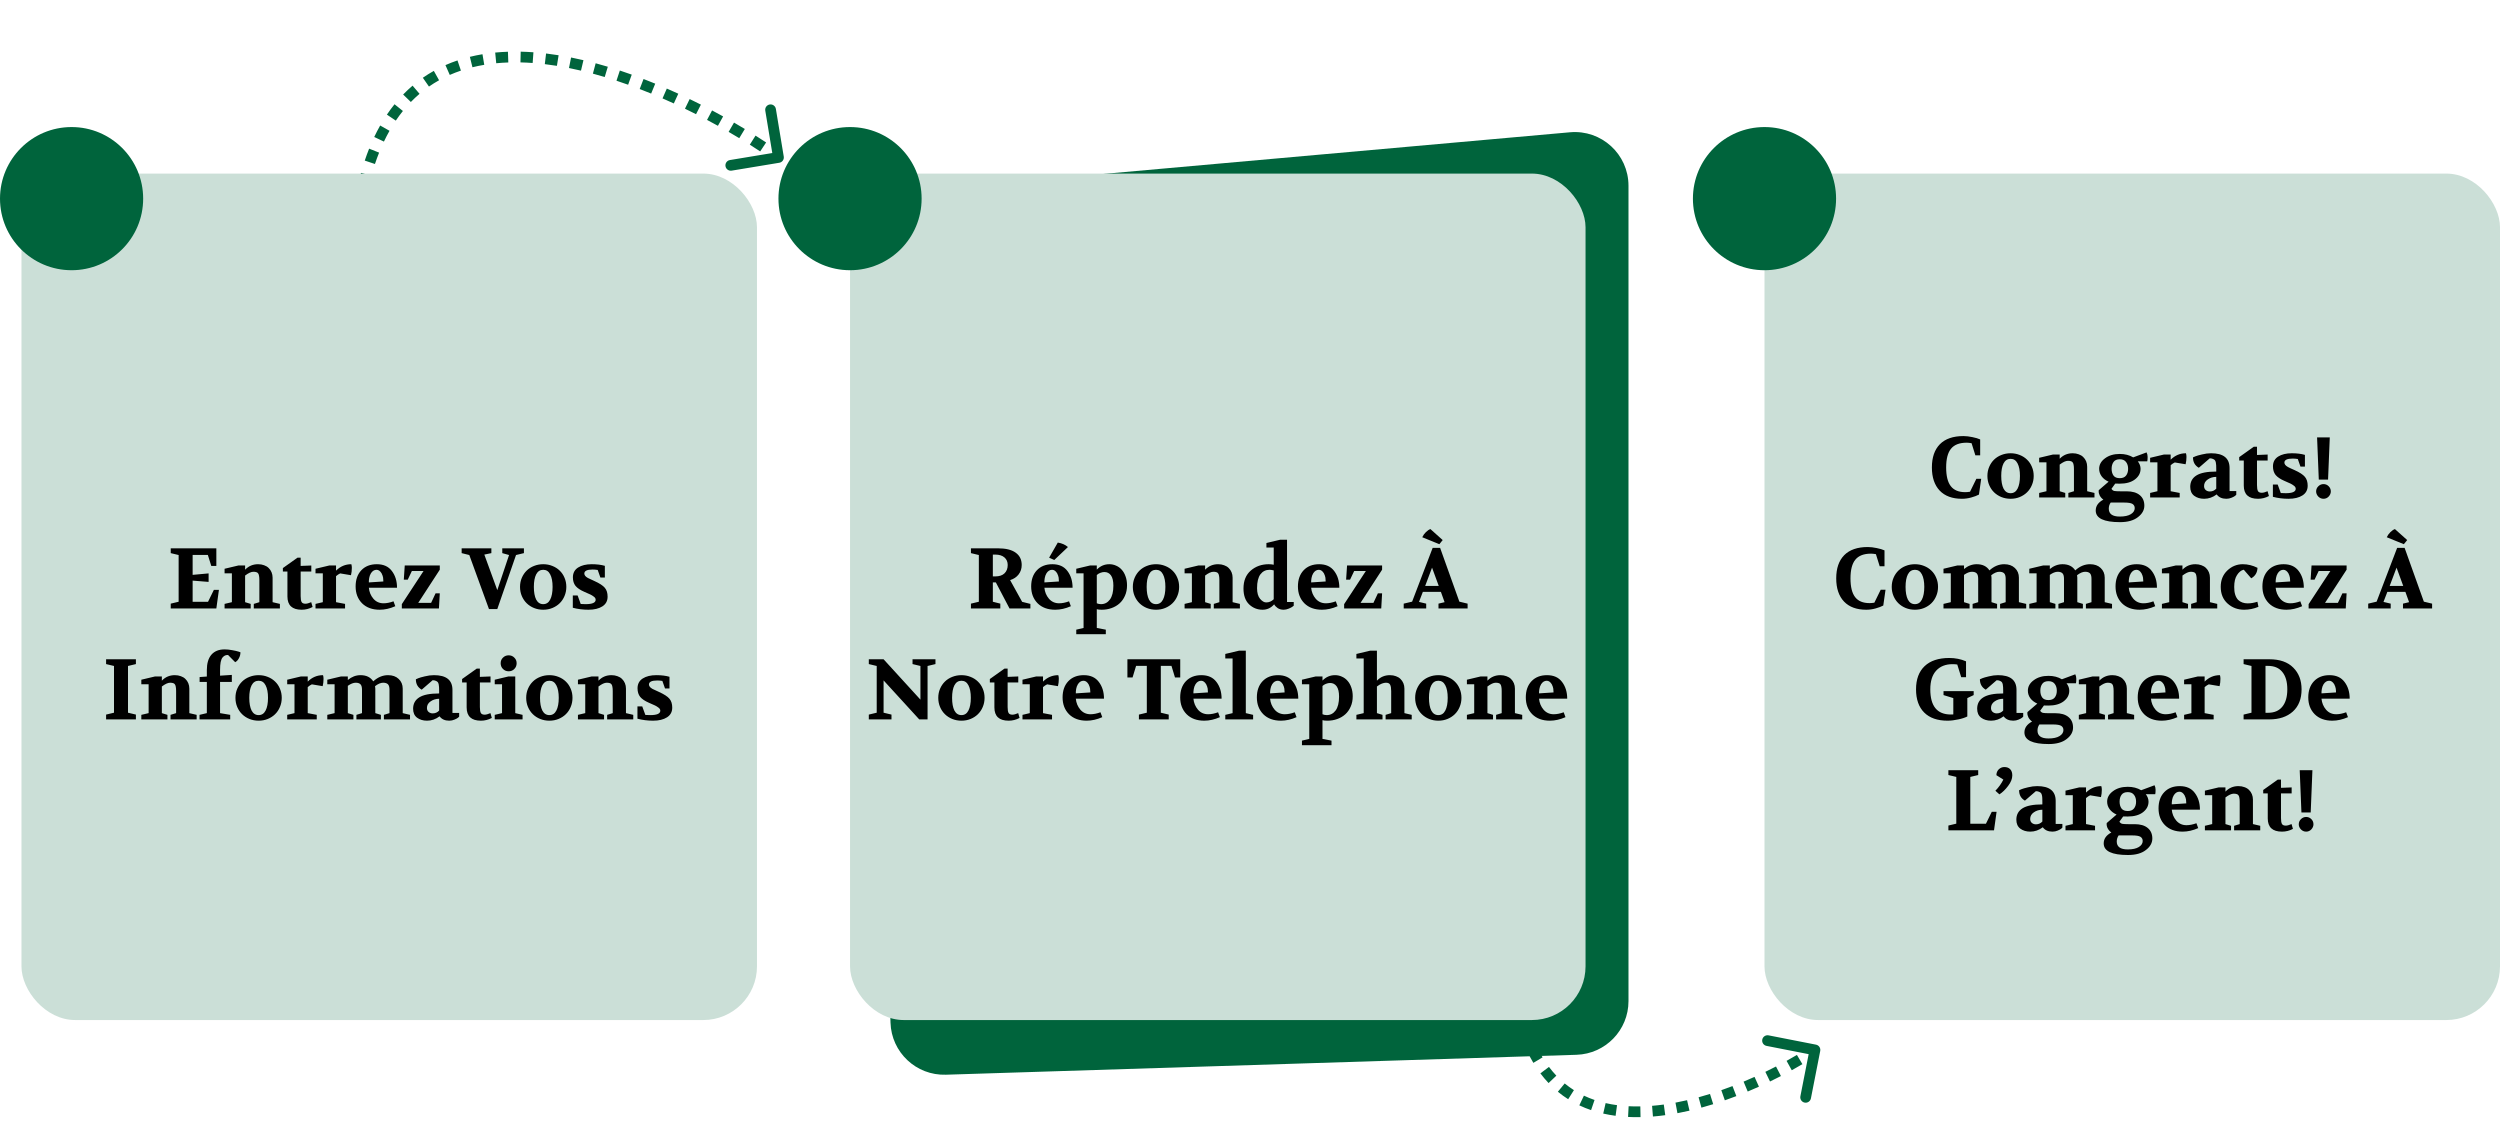 <svg width="1397" height="628" viewBox="0 0 1397 628" fill="none" xmlns="http://www.w3.org/2000/svg">
<path d="M435.249 89.466C436.067 89.331 436.619 88.558 436.484 87.741L434.28 74.422C434.145 73.605 433.373 73.052 432.555 73.187C431.738 73.322 431.185 74.095 431.32 74.912L433.28 86.751L421.441 88.71C420.623 88.845 420.07 89.618 420.206 90.435C420.341 91.252 421.113 91.805 421.93 91.67L435.249 89.466ZM199.611 142.2C199.662 140.996 199.721 139.803 199.787 138.623L196.792 138.455C196.725 139.649 196.666 140.855 196.614 142.073L199.611 142.2ZM200.271 131.682C200.465 129.373 200.688 127.113 200.941 124.901L197.96 124.561C197.704 126.803 197.478 129.093 197.281 131.431L200.271 131.682ZM201.852 117.95C202.192 115.666 202.564 113.437 202.969 111.263L200.02 110.714C199.608 112.925 199.229 115.19 198.884 117.509L201.852 117.95ZM204.394 104.399C204.914 102.138 205.471 99.942 206.064 97.808L203.174 97.004C202.568 99.183 202 101.423 201.47 103.727L204.394 104.399ZM208.096 91.163C208.839 88.944 209.624 86.801 210.451 84.732L207.665 83.619C206.817 85.743 206.012 87.939 205.251 90.211L208.096 91.163ZM213.182 78.471C214.193 76.343 215.253 74.303 216.359 72.35L213.748 70.872C212.606 72.889 211.513 74.993 210.472 77.184L213.182 78.471ZM219.933 66.564C221.23 64.639 222.578 62.812 223.973 61.078L221.637 59.197C220.187 60.998 218.788 62.894 217.445 64.888L219.933 66.564ZM228.505 55.946C230.108 54.292 231.763 52.742 233.467 51.291L231.522 49.007C229.745 50.52 228.02 52.136 226.351 53.858L228.505 55.946ZM238.848 47.145C240.724 45.841 242.649 44.64 244.621 43.537L243.157 40.919C241.101 42.068 239.093 43.321 237.136 44.681L238.848 47.145ZM250.724 40.498C252.801 39.583 254.921 38.763 257.081 38.035L256.122 35.192C253.88 35.949 251.676 36.8 249.515 37.753L250.724 40.498ZM263.64 36.127C265.843 35.583 268.081 35.123 270.351 34.743L269.856 31.784C267.514 32.176 265.201 32.651 262.921 33.214L263.64 36.127ZM277.149 33.851C279.404 33.633 281.685 33.486 283.989 33.407L283.886 30.409C281.523 30.49 279.18 30.641 276.86 30.865L277.149 33.851ZM290.864 33.369C293.144 33.419 295.442 33.53 297.755 33.698L297.973 30.706C295.612 30.534 293.263 30.421 290.93 30.37L290.864 33.369ZM304.613 34.358C306.878 34.627 309.154 34.946 311.437 35.313L311.913 32.352C309.591 31.978 307.274 31.653 304.967 31.378L304.613 34.358ZM318.238 36.541C320.489 36.99 322.743 37.482 324.999 38.014L325.687 35.093C323.399 34.554 321.111 34.055 318.826 33.599L318.238 36.541ZM331.694 39.704C333.916 40.301 336.135 40.934 338.351 41.599L339.214 38.726C336.972 38.053 334.724 37.412 332.474 36.807L331.694 39.704ZM344.957 43.682C347.146 44.405 349.329 45.156 351.502 45.935L352.514 43.11C350.317 42.324 348.111 41.564 345.897 40.833L344.957 43.682ZM357.999 48.348C360.157 49.179 362.303 50.033 364.433 50.908L365.573 48.133C363.422 47.25 361.256 46.387 359.077 45.548L357.999 48.348ZM370.82 53.61C372.951 54.538 375.063 55.484 377.154 56.446L378.408 53.721C376.298 52.751 374.168 51.796 372.018 50.86L370.82 53.61ZM383.418 59.401C385.514 60.414 387.585 61.441 389.627 62.477L390.984 59.801C388.925 58.757 386.837 57.722 384.724 56.7L383.418 59.401ZM395.8 65.68C397.867 66.778 399.901 67.882 401.897 68.989L403.352 66.366C401.34 65.249 399.29 64.136 397.206 63.03L395.8 65.68ZM407.912 72.398C409.947 73.577 411.937 74.754 413.876 75.927L415.428 73.36C413.473 72.177 411.467 70.99 409.415 69.802L407.912 72.398ZM419.796 79.586C421.808 80.858 423.754 82.117 425.629 83.358L427.285 80.857C425.392 79.603 423.428 78.333 421.399 77.05L419.796 79.586ZM431.366 87.253C432.312 87.912 433.234 88.563 434.131 89.206L435.878 86.766C434.969 86.116 434.037 85.457 433.081 84.792L431.366 87.253ZM435.494 90.946C437.129 90.675 438.235 89.131 437.964 87.496L433.556 60.858C433.285 59.224 431.741 58.118 430.106 58.388C428.472 58.659 427.366 60.203 427.636 61.838L431.555 85.516L407.877 89.434C406.242 89.705 405.136 91.249 405.407 92.884C405.677 94.519 407.222 95.624 408.856 95.354L435.494 90.946ZM201.11 142.264C201.161 141.066 201.219 139.88 201.285 138.706L195.294 138.371C195.227 139.572 195.167 140.785 195.115 142.009L201.11 142.264ZM201.766 131.808C201.958 129.513 202.18 127.268 202.431 125.071L196.47 124.391C196.212 126.648 195.984 128.953 195.787 131.306L201.766 131.808ZM203.336 118.171C203.673 115.904 204.042 113.694 204.444 111.538L198.545 110.44C198.13 112.669 197.748 114.951 197.401 117.288L203.336 118.171ZM205.856 104.736C206.371 102.496 206.922 100.321 207.51 98.21L201.729 96.602C201.117 98.803 200.543 101.066 200.008 103.391L205.856 104.736ZM209.518 91.639C210.252 89.447 211.028 87.33 211.844 85.289L206.272 83.063C205.413 85.214 204.598 87.437 203.829 89.734L209.518 91.639ZM214.537 79.115C215.533 77.018 216.577 75.01 217.664 73.089L212.443 70.133C211.283 72.183 210.174 74.317 209.117 76.54L214.537 79.115ZM221.177 67.402C222.45 65.512 223.773 63.719 225.142 62.019L220.469 58.256C218.991 60.091 217.568 62.021 216.201 64.05L221.177 67.402ZM229.583 56.99C231.152 55.37 232.772 53.852 234.44 52.433L230.55 47.864C228.736 49.409 226.976 51.057 225.274 52.814L229.583 56.99ZM239.704 48.376C241.539 47.101 243.423 45.926 245.353 44.847L242.425 39.61C240.327 40.783 238.277 42.061 236.28 43.45L239.704 48.376ZM251.329 41.871C253.363 40.974 255.442 40.171 257.561 39.456L255.643 33.771C253.359 34.541 251.113 35.409 248.91 36.38L251.329 41.871ZM263.999 37.583C266.164 37.048 268.365 36.596 270.599 36.223L269.609 30.305C267.231 30.703 264.88 31.185 262.561 31.758L263.999 37.583ZM277.294 35.344C279.516 35.129 281.766 34.984 284.04 34.907L283.835 28.91C281.442 28.992 279.068 29.145 276.716 29.372L277.294 35.344ZM290.831 34.869C293.085 34.918 295.358 35.028 297.646 35.194L298.081 29.21C295.697 29.037 293.323 28.922 290.963 28.87L290.831 34.869ZM304.436 35.847C306.68 36.114 308.935 36.43 311.199 36.794L312.151 30.871C309.81 30.494 307.473 30.166 305.144 29.889L304.436 35.847ZM317.945 38.012C320.178 38.458 322.415 38.946 324.656 39.474L326.031 33.633C323.727 33.091 321.422 32.588 319.119 32.128L317.945 38.012ZM331.305 41.152C333.511 41.746 335.717 42.375 337.919 43.036L339.645 37.29C337.39 36.612 335.128 35.967 332.863 35.358L331.305 41.152ZM344.487 45.107C346.664 45.825 348.835 46.573 350.997 47.347L353.019 41.698C350.812 40.907 348.593 40.144 346.367 39.409L344.487 45.107ZM357.46 49.748C359.607 50.575 361.743 51.425 363.864 52.295L366.143 46.745C363.982 45.858 361.805 44.991 359.615 44.149L357.46 49.748ZM370.221 54.985C372.342 55.909 374.445 56.851 376.528 57.809L379.034 52.358C376.916 51.384 374.776 50.425 372.617 49.484L370.221 54.985ZM382.765 60.751C384.852 61.761 386.914 62.783 388.949 63.815L391.663 58.464C389.595 57.415 387.499 56.376 385.377 55.35L382.765 60.751ZM395.096 67.005C397.156 68.098 399.181 69.198 401.17 70.301L404.08 65.054C402.06 63.933 400.002 62.816 397.909 61.705L395.096 67.005ZM407.16 73.696C409.187 74.87 411.169 76.043 413.1 77.211L416.204 72.076C414.241 70.889 412.227 69.697 410.167 68.504L407.16 73.696ZM418.994 80.854C420.998 82.12 422.935 83.374 424.8 84.609L428.113 79.606C426.211 78.347 424.238 77.07 422.2 75.782L418.994 80.854ZM430.509 88.484C431.449 89.139 432.366 89.786 433.258 90.425L436.751 85.547C435.837 84.892 434.9 84.23 433.939 83.561L430.509 88.484Z" fill="#00643C"/>
<path d="M1014.49 585.224C1015.3 585.384 1015.83 586.172 1015.67 586.985L1013.07 600.233C1012.91 601.045 1012.12 601.575 1011.31 601.416C1010.5 601.256 1009.97 600.468 1010.13 599.655L1012.44 587.879L1000.66 585.569C999.847 585.41 999.317 584.622 999.477 583.809C999.636 582.996 1000.42 582.466 1001.24 582.625L1014.49 585.224ZM853.853 576.52C854.22 577.607 854.6 578.67 854.995 579.707L852.19 580.773C851.782 579.699 851.389 578.601 851.01 577.48L853.853 576.52ZM857.591 585.795C858.569 587.845 859.607 589.785 860.702 591.618L858.127 593.157C856.982 591.241 855.9 589.218 854.883 587.086L857.591 585.795ZM864.368 597.092C865.717 598.89 867.131 600.562 868.605 602.116L866.428 604.18C864.874 602.542 863.386 600.781 861.969 598.892L864.368 597.092ZM873.399 606.592C875.107 607.999 876.878 609.279 878.707 610.438L877.101 612.972C875.168 611.747 873.296 610.394 871.491 608.906L873.399 606.592ZM884.454 613.605C886.434 614.544 888.468 615.367 890.55 616.078L889.579 618.917C887.394 618.17 885.254 617.305 883.168 616.315L884.454 613.605ZM896.891 617.877C899.021 618.367 901.192 618.756 903.396 619.052L902.997 622.025C900.707 621.718 898.445 621.312 896.22 620.801L896.891 617.877ZM909.999 619.66C912.191 619.775 914.409 619.808 916.646 619.766L916.702 622.765C914.398 622.809 912.11 622.775 909.842 622.656L909.999 619.66ZM923.299 619.428C925.501 619.249 927.714 619.004 929.933 618.7L930.34 621.672C928.07 621.983 925.802 622.234 923.543 622.418L923.299 619.428ZM936.528 617.629C938.71 617.221 940.894 616.761 943.072 616.255L943.751 619.177C941.533 619.693 939.307 620.162 937.079 620.578L936.528 617.629ZM949.562 614.61C951.717 614.019 953.863 613.387 955.992 612.721L956.888 615.584C954.726 616.261 952.547 616.902 950.355 617.503L949.562 614.61ZM962.358 610.612C964.482 609.869 966.584 609.097 968.659 608.3L969.735 611.1C967.633 611.908 965.502 612.691 963.348 613.444L962.358 610.612ZM974.89 605.801C976.981 604.928 979.036 604.035 981.049 603.128L982.281 605.863C980.244 606.781 978.163 607.685 976.046 608.569L974.89 605.801ZM987.128 600.289C989.183 599.296 991.183 598.295 993.119 597.294L994.497 599.959C992.537 600.972 990.514 601.985 988.434 602.99L987.128 600.289ZM999.062 594.116C1001.1 592.989 1003.05 591.874 1004.89 590.781L1006.42 593.362C1004.55 594.47 1002.58 595.6 1000.51 596.742L999.062 594.116ZM1010.59 587.272C1011.55 586.65 1012.48 586.043 1013.36 585.451L1015.03 587.941C1014.13 588.545 1013.19 589.165 1012.21 589.797L1010.59 587.272ZM1014.77 583.752C1016.4 584.071 1017.46 585.648 1017.14 587.274L1011.94 613.769C1011.62 615.395 1010.05 616.454 1008.42 616.135C1006.8 615.816 1005.74 614.24 1006.05 612.614L1010.67 589.063L987.124 584.442C985.498 584.123 984.439 582.547 984.757 580.921C985.076 579.295 986.653 578.236 988.279 578.555L1014.77 583.752ZM855.274 576.041C855.635 577.11 856.009 578.155 856.397 579.175L850.788 581.306C850.373 580.214 849.974 579.098 849.589 577.959L855.274 576.041ZM858.945 585.149C859.903 587.159 860.92 589.057 861.99 590.849L856.839 593.926C855.67 591.969 854.565 589.905 853.529 587.732L858.945 585.149ZM865.568 596.192C866.883 597.944 868.26 599.572 869.693 601.084L865.34 605.213C863.745 603.532 862.22 601.726 860.769 599.792L865.568 596.192ZM874.354 605.434C876.012 606.802 877.733 608.045 879.51 609.171L876.298 614.239C874.314 612.981 872.391 611.592 870.537 610.064L874.354 605.434ZM885.098 612.25C887.024 613.164 889.004 613.965 891.035 614.659L889.094 620.336C886.857 619.572 884.664 618.686 882.524 617.67L885.098 612.25ZM897.226 616.416C899.31 616.894 901.435 617.275 903.596 617.565L902.798 623.512C900.464 623.198 898.157 622.785 895.884 622.263L897.226 616.416ZM910.077 618.162C912.232 618.275 914.414 618.308 916.617 618.266L916.731 624.265C914.393 624.309 912.069 624.275 909.764 624.154L910.077 618.162ZM923.178 617.933C925.35 617.756 927.536 617.515 929.73 617.214L930.544 623.158C928.248 623.473 925.952 623.727 923.665 623.913L923.178 617.933ZM936.252 616.155C938.412 615.751 940.574 615.295 942.733 614.794L944.091 620.638C941.852 621.158 939.605 621.632 937.355 622.053L936.252 616.155ZM949.165 613.163C951.303 612.577 953.431 611.951 955.544 611.29L957.336 617.016C955.158 617.697 952.961 618.344 950.752 618.95L949.165 613.163ZM961.864 609.196C963.973 608.459 966.06 607.692 968.121 606.9L970.273 612.501C968.157 613.314 966.012 614.102 963.843 614.86L961.864 609.196ZM974.312 604.417C976.39 603.549 978.432 602.662 980.433 601.76L982.897 607.23C980.848 608.154 978.755 609.064 976.625 609.954L974.312 604.417ZM986.476 598.939C988.518 597.951 990.506 596.956 992.43 595.961L995.185 601.291C993.214 602.31 991.179 603.329 989.087 604.341L986.476 598.939ZM998.336 592.804C1000.36 591.684 1002.29 590.576 1004.12 589.491L1007.18 594.652C1005.3 595.768 1003.32 596.906 1001.24 598.055L998.336 592.804ZM1009.78 586.009C1010.74 585.393 1011.65 584.792 1012.52 584.206L1015.87 589.186C1014.96 589.796 1014.01 590.422 1013.02 591.059L1009.78 586.009Z" fill="#00643C"/>
<rect x="12" y="97" width="411" height="473" rx="30" fill="#CBDFD7"/>
<path d="M484.832 137.272C484.365 121.404 496.34 107.919 512.152 106.508L877.333 73.915C894.885 72.349 910 86.175 910 103.797V559.433C910 575.633 897.139 588.906 880.947 589.418L528.55 600.551C511.964 601.075 498.104 588.035 497.615 571.449L484.832 137.272Z" fill="#00643C"/>
<rect x="475" y="97" width="411" height="473" rx="30" fill="#CBDFD7"/>
<rect x="986" y="97" width="411" height="473" rx="30" fill="#CBDFD7"/>
<circle cx="40" cy="111" r="40" fill="#00643C"/>
<circle cx="475" cy="111" r="40" fill="#00643C"/>
<circle cx="986" cy="111" r="40" fill="#00643C"/>
<path d="M95.404 340V337.312L99.82 336.256V310.144L95.404 309.088V306.4H120.892V316.24H118.06L116.14 310.096H107.644V321.232L116.572 320.416V325.168L107.644 324.448V336.304H116.236L119.5 329.632H122.332L120.892 340H95.404ZM125.495 340V337.456L129.575 336.496V320.368H125.495V317.824L133.175 316H136.967V318.352C138.919 316.304 141.335 315.28 144.215 315.28C145.463 315.28 146.583 315.472 147.575 315.856C148.599 316.208 149.447 316.72 150.119 317.392C150.823 318.064 151.367 318.864 151.751 319.792C152.135 320.72 152.327 321.728 152.327 322.816V336.496L156.407 337.456V340H141.815V337.456L144.935 336.496V324.16C144.935 323.168 144.871 322.368 144.743 321.76C144.647 321.152 144.471 320.688 144.215 320.368C143.959 320.016 143.607 319.792 143.159 319.696C142.743 319.568 142.215 319.504 141.575 319.504C140.359 319.504 138.823 320.208 136.967 321.616V336.496L140.087 337.456V340H125.495ZM158.071 319.36V317.44L166.231 311.632H168.007V316.24L173.959 316V319.36H168.007V333.088C168.007 334.656 168.183 335.76 168.535 336.4C168.887 337.04 169.607 337.36 170.695 337.36C171.495 337.36 172.567 337.072 173.911 336.496L174.679 339.184C172.759 340.208 170.727 340.72 168.583 340.72C163.271 340.72 160.615 338.256 160.615 333.328V319.36H158.071ZM176.307 340V337.456L180.387 336.496V320.368H176.307V317.824L183.987 316H187.779V318.88C190.179 316.48 193.027 315.28 196.323 315.28C196.515 315.888 196.611 316.56 196.611 317.296C196.611 318.768 196.451 320.144 196.131 321.424L190.083 320.416C189.315 320.768 188.547 321.28 187.779 321.952V336.496L192.819 337.456V340H176.307ZM198.719 327.712C198.719 323.936 199.775 320.928 201.887 318.688C204.031 316.416 206.927 315.28 210.575 315.28C214.287 315.28 217.087 316.544 218.975 319.072C220.895 321.6 221.855 324.72 221.855 328.432H206.111C206.335 330.8 207.183 332.848 208.655 334.576C210.127 336.272 212.015 337.12 214.319 337.12C216.047 337.12 217.903 336.752 219.887 336.016L220.895 338.752C217.919 340.064 215.007 340.72 212.159 340.72C208.031 340.72 204.751 339.52 202.319 337.12C199.919 334.688 198.719 331.552 198.719 327.712ZM206.111 325.456L214.223 324.928C214.223 324.16 214.175 323.456 214.079 322.816C213.983 322.144 213.711 321.344 213.263 320.416C212.463 319.072 211.519 318.4 210.431 318.4C209.151 318.4 208.095 319.056 207.263 320.368C206.783 321.168 206.463 322.048 206.303 323.008C206.143 323.968 206.079 324.784 206.111 325.456ZM224.539 340V337.6L236.683 319.072H230.155L227.851 323.92H225.643L226.171 316H245.755V318.352L233.707 336.88H240.907L243.403 331.552H245.755L245.275 340H224.539ZM257.969 309.088V306.4H274.577V309.088L270.641 309.904L277.889 329.776L284.465 310.144L280.673 309.088V306.4H292.769V309.088L288.353 310.144L277.889 340.336H273.233L262.241 310.144L257.969 309.088ZM303.552 340.72C301.728 340.72 300.016 340.4 298.416 339.76C296.848 339.12 295.488 338.24 294.336 337.12C293.184 336 292.272 334.656 291.6 333.088C290.928 331.52 290.592 329.808 290.592 327.952C290.592 326.096 290.928 324.4 291.6 322.864C292.272 321.296 293.184 319.952 294.336 318.832C295.488 317.712 296.848 316.848 298.416 316.24C300.016 315.6 301.728 315.28 303.552 315.28C305.376 315.28 307.072 315.6 308.64 316.24C310.208 316.848 311.568 317.712 312.72 318.832C313.904 319.952 314.816 321.296 315.456 322.864C316.128 324.4 316.464 326.096 316.464 327.952C316.464 329.776 316.128 331.472 315.456 333.04C314.816 334.608 313.904 335.968 312.72 337.12C311.568 338.24 310.208 339.12 308.64 339.76C307.072 340.4 305.376 340.72 303.552 340.72ZM298.32 327.952C298.32 330.96 298.752 333.328 299.616 335.056C300.512 336.752 301.824 337.6 303.552 337.6C305.28 337.6 306.576 336.752 307.44 335.056C308.336 333.328 308.784 330.96 308.784 327.952C308.784 324.976 308.336 322.64 307.44 320.944C306.576 319.248 305.28 318.4 303.552 318.4C301.824 318.4 300.512 319.248 299.616 320.944C298.752 322.64 298.32 324.976 298.32 327.952ZM320.086 339.616V332.752H322.774L324.502 337.504C325.654 337.568 326.566 337.6 327.238 337.6C330.982 337.6 332.854 336.784 332.854 335.152C332.854 334.48 332.518 333.904 331.846 333.424C331.174 332.912 330.534 332.512 329.926 332.224C329.318 331.936 328.166 331.424 326.47 330.688C324.262 329.728 322.646 328.64 321.622 327.424C320.63 326.176 320.134 324.576 320.134 322.624C320.134 320.224 321.094 318.4 323.014 317.152C324.966 315.904 327.51 315.28 330.646 315.28C333.494 315.28 335.942 315.584 337.99 316.192V322.72H335.494L334.006 318.496C333.046 318.336 332.086 318.256 331.126 318.256C328.054 318.256 326.518 319.008 326.518 320.512C326.518 320.896 326.662 321.296 326.95 321.712C327.238 322.128 327.75 322.544 328.486 322.96C329.254 323.376 330.454 323.936 332.086 324.64C334.998 325.952 336.966 327.232 337.99 328.48C339.014 329.696 339.526 331.344 339.526 333.424C339.526 335.792 338.55 337.6 336.598 338.848C334.646 340.096 332.054 340.72 328.822 340.72C325.782 340.72 322.87 340.352 320.086 339.616ZM59.287 402V399.312L63.703 398.256V372.144L59.287 371.088V368.4H75.943V371.088L71.527 372.144V398.256L75.943 399.312V402H59.287ZM78.971 402V399.456L83.051 398.496V382.368H78.971V379.824L86.651 378H90.443V380.352C92.395 378.304 94.811 377.28 97.691 377.28C98.939 377.28 100.059 377.472 101.051 377.856C102.075 378.208 102.923 378.72 103.595 379.392C104.299 380.064 104.843 380.864 105.227 381.792C105.611 382.72 105.803 383.728 105.803 384.816V398.496L109.883 399.456V402H95.291V399.456L98.411 398.496V386.16C98.411 385.168 98.347 384.368 98.219 383.76C98.123 383.152 97.947 382.688 97.691 382.368C97.435 382.016 97.083 381.792 96.635 381.696C96.219 381.568 95.691 381.504 95.051 381.504C93.835 381.504 92.299 382.208 90.443 383.616V398.496L93.563 399.456V402H78.971ZM111.499 402V399.456L115.579 398.496V381.072H111.547V378.336L115.579 378.048V374.448C115.579 370.704 116.427 367.84 118.123 365.856C119.851 363.872 122.315 362.88 125.515 362.88C126.859 362.88 128.267 363.024 129.739 363.312C131.211 363.568 132.347 363.824 133.147 364.08L134.347 364.464C134.379 365.584 134.107 366.688 133.531 367.776C132.987 368.832 132.283 369.584 131.419 370.032L127.435 366C126.795 366 126.235 366.096 125.755 366.288C125.307 366.48 124.843 366.848 124.363 367.392C123.915 367.936 123.563 368.8 123.307 369.984C123.083 371.168 122.971 372.656 122.971 374.448V377.568L129.547 377.136V381.072H122.971V398.496L128.635 399.456V402H111.499ZM144.528 402.72C142.704 402.72 140.992 402.4 139.392 401.76C137.824 401.12 136.464 400.24 135.312 399.12C134.16 398 133.248 396.656 132.576 395.088C131.904 393.52 131.568 391.808 131.568 389.952C131.568 388.096 131.904 386.4 132.576 384.864C133.248 383.296 134.16 381.952 135.312 380.832C136.464 379.712 137.824 378.848 139.392 378.24C140.992 377.6 142.704 377.28 144.528 377.28C146.352 377.28 148.048 377.6 149.616 378.24C151.184 378.848 152.544 379.712 153.696 380.832C154.88 381.952 155.792 383.296 156.432 384.864C157.104 386.4 157.44 388.096 157.44 389.952C157.44 391.776 157.104 393.472 156.432 395.04C155.792 396.608 154.88 397.968 153.696 399.12C152.544 400.24 151.184 401.12 149.616 401.76C148.048 402.4 146.352 402.72 144.528 402.72ZM139.296 389.952C139.296 392.96 139.728 395.328 140.592 397.056C141.488 398.752 142.8 399.6 144.528 399.6C146.256 399.6 147.552 398.752 148.416 397.056C149.312 395.328 149.76 392.96 149.76 389.952C149.76 386.976 149.312 384.64 148.416 382.944C147.552 381.248 146.256 380.4 144.528 380.4C142.8 380.4 141.488 381.248 140.592 382.944C139.728 384.64 139.296 386.976 139.296 389.952ZM160.487 402V399.456L164.567 398.496V382.368H160.487V379.824L168.167 378H171.959V380.88C174.359 378.48 177.207 377.28 180.503 377.28C180.695 377.888 180.791 378.56 180.791 379.296C180.791 380.768 180.631 382.144 180.311 383.424L174.263 382.416C173.495 382.768 172.727 383.28 171.959 383.952V398.496L176.999 399.456V402H160.487ZM182.893 402V399.456L186.973 398.496V382.368H182.893V379.824L190.573 378H194.365V379.968C196.541 378.176 198.909 377.28 201.469 377.28C204.701 377.28 207.069 378.432 208.573 380.736C211.101 378.432 213.853 377.28 216.829 377.28C219.325 377.28 221.309 377.984 222.781 379.392C224.285 380.8 225.037 382.608 225.037 384.816V398.496L229.117 399.456V402H214.525V399.456L217.645 398.496V385.44C217.645 383.968 217.357 382.944 216.781 382.368C216.205 381.792 215.309 381.504 214.093 381.504C212.749 381.504 211.245 382.144 209.581 383.424C209.677 383.904 209.725 384.368 209.725 384.816V398.496L212.845 399.456V402H199.165V399.456L202.285 398.496V385.44C202.285 383.968 201.997 382.944 201.421 382.368C200.845 381.792 199.965 381.504 198.781 381.504C197.469 381.504 195.997 382.08 194.365 383.232V398.496L197.485 399.456V402H182.893ZM230.846 396.048C230.846 393.264 231.982 391.152 234.254 389.712C236.558 388.24 240.27 387.504 245.39 387.504V386.064C245.39 385.104 245.374 384.416 245.342 384C245.342 383.552 245.278 383.024 245.15 382.416C245.022 381.808 244.83 381.376 244.574 381.12C244.35 380.864 243.998 380.64 243.518 380.448C243.038 380.224 242.446 380.112 241.742 380.112L235.646 385.392C233.47 384.144 232.382 382.208 232.382 379.584L233.822 378.96C234.43 378.704 235.614 378.368 237.374 377.952C239.134 377.504 240.846 377.28 242.51 377.28C249.39 377.28 252.83 380.032 252.83 385.536V398.4H256.574V400.464C256.414 400.624 256.19 400.832 255.902 401.088C255.614 401.344 254.99 401.68 254.03 402.096C253.07 402.512 252.078 402.72 251.054 402.72C248.622 402.72 246.814 401.904 245.63 400.272C243.486 401.904 241.15 402.72 238.622 402.72C236.414 402.72 234.558 402.16 233.054 401.04C231.582 399.92 230.846 398.256 230.846 396.048ZM238.574 395.616C238.574 396.544 238.878 397.28 239.486 397.824C240.126 398.368 240.894 398.64 241.79 398.64C243.23 398.64 244.43 398.112 245.39 397.056V390.48C243.598 390.48 242.014 390.96 240.638 391.92C239.262 392.848 238.574 394.08 238.574 395.616ZM258.219 381.36V379.44L266.379 373.632H268.155V378.24L274.107 378V381.36H268.155V395.088C268.155 396.656 268.331 397.76 268.683 398.4C269.035 399.04 269.755 399.36 270.843 399.36C271.643 399.36 272.715 399.072 274.059 398.496L274.827 401.184C272.907 402.208 270.875 402.72 268.731 402.72C263.419 402.72 260.763 400.256 260.763 395.328V381.36H258.219ZM276.456 402V399.456L280.536 398.496V382.368H276.456V379.824L284.136 378H287.928V398.496L292.008 399.456V402H276.456ZM279.768 370.608C279.768 369.36 280.2 368.32 281.064 367.488C281.928 366.624 282.984 366.192 284.232 366.192C285.512 366.192 286.568 366.624 287.4 367.488C288.264 368.32 288.696 369.36 288.696 370.608C288.696 371.888 288.264 372.96 287.4 373.824C286.568 374.688 285.512 375.12 284.232 375.12C282.984 375.12 281.928 374.688 281.064 373.824C280.2 372.96 279.768 371.888 279.768 370.608ZM306.997 402.72C305.173 402.72 303.461 402.4 301.861 401.76C300.293 401.12 298.933 400.24 297.781 399.12C296.629 398 295.717 396.656 295.045 395.088C294.373 393.52 294.037 391.808 294.037 389.952C294.037 388.096 294.373 386.4 295.045 384.864C295.717 383.296 296.629 381.952 297.781 380.832C298.933 379.712 300.293 378.848 301.861 378.24C303.461 377.6 305.173 377.28 306.997 377.28C308.821 377.28 310.517 377.6 312.085 378.24C313.653 378.848 315.013 379.712 316.165 380.832C317.349 381.952 318.261 383.296 318.901 384.864C319.573 386.4 319.909 388.096 319.909 389.952C319.909 391.776 319.573 393.472 318.901 395.04C318.261 396.608 317.349 397.968 316.165 399.12C315.013 400.24 313.653 401.12 312.085 401.76C310.517 402.4 308.821 402.72 306.997 402.72ZM301.765 389.952C301.765 392.96 302.197 395.328 303.061 397.056C303.957 398.752 305.269 399.6 306.997 399.6C308.725 399.6 310.021 398.752 310.885 397.056C311.781 395.328 312.229 392.96 312.229 389.952C312.229 386.976 311.781 384.64 310.885 382.944C310.021 381.248 308.725 380.4 306.997 380.4C305.269 380.4 303.957 381.248 303.061 382.944C302.197 384.64 301.765 386.976 301.765 389.952ZM322.956 402V399.456L327.036 398.496V382.368H322.956V379.824L330.636 378H334.428V380.352C336.38 378.304 338.796 377.28 341.676 377.28C342.924 377.28 344.044 377.472 345.036 377.856C346.06 378.208 346.908 378.72 347.58 379.392C348.284 380.064 348.828 380.864 349.212 381.792C349.596 382.72 349.788 383.728 349.788 384.816V398.496L353.868 399.456V402H339.276V399.456L342.396 398.496V386.16C342.396 385.168 342.332 384.368 342.204 383.76C342.108 383.152 341.932 382.688 341.676 382.368C341.42 382.016 341.068 381.792 340.62 381.696C340.204 381.568 339.676 381.504 339.036 381.504C337.82 381.504 336.284 382.208 334.428 383.616V398.496L337.548 399.456V402H322.956ZM356.204 401.616V394.752H358.892L360.62 399.504C361.772 399.568 362.684 399.6 363.356 399.6C367.1 399.6 368.972 398.784 368.972 397.152C368.972 396.48 368.636 395.904 367.964 395.424C367.292 394.912 366.652 394.512 366.044 394.224C365.436 393.936 364.284 393.424 362.588 392.688C360.38 391.728 358.764 390.64 357.74 389.424C356.748 388.176 356.252 386.576 356.252 384.624C356.252 382.224 357.212 380.4 359.132 379.152C361.084 377.904 363.628 377.28 366.764 377.28C369.612 377.28 372.06 377.584 374.108 378.192V384.72H371.612L370.124 380.496C369.164 380.336 368.204 380.256 367.244 380.256C364.172 380.256 362.636 381.008 362.636 382.512C362.636 382.896 362.78 383.296 363.068 383.712C363.356 384.128 363.868 384.544 364.604 384.96C365.372 385.376 366.572 385.936 368.204 386.64C371.116 387.952 373.084 389.232 374.108 390.48C375.132 391.696 375.644 393.344 375.644 395.424C375.644 397.792 374.668 399.6 372.716 400.848C370.764 402.096 368.172 402.72 364.94 402.72C361.9 402.72 358.988 402.352 356.204 401.616Z" fill="black"/>
<path d="M542.561 340V337.312L546.977 336.256V310.144L542.561 309.088V306.4H557.585C562.033 306.4 565.361 307.216 567.569 308.848C569.809 310.448 570.929 312.736 570.929 315.712C570.929 317.728 570.353 319.488 569.201 320.992C568.049 322.496 566.465 323.552 564.449 324.16L571.169 336.304L575.777 337.456V340H564.113L556.481 325.456H554.801V336.256L558.977 337.312V340H542.561ZM554.801 322.096H556.193C558.433 322.096 560.145 321.52 561.329 320.368C562.513 319.216 563.105 317.664 563.105 315.712C563.105 313.952 562.497 312.544 561.281 311.488C560.065 310.432 558.353 309.904 556.145 309.904H554.801V322.096ZM576.219 327.712C576.219 323.936 577.275 320.928 579.387 318.688C581.531 316.416 584.427 315.28 588.075 315.28C591.787 315.28 594.587 316.544 596.475 319.072C598.395 321.6 599.355 324.72 599.355 328.432H583.611C583.835 330.8 584.683 332.848 586.155 334.576C587.627 336.272 589.515 337.12 591.819 337.12C593.547 337.12 595.403 336.752 597.387 336.016L598.395 338.752C595.419 340.064 592.507 340.72 589.659 340.72C585.531 340.72 582.251 339.52 579.819 337.12C577.419 334.688 576.219 331.552 576.219 327.712ZM583.611 325.456L591.723 324.928C591.723 324.16 591.675 323.456 591.579 322.816C591.483 322.144 591.211 321.344 590.763 320.416C589.963 319.072 589.019 318.4 587.931 318.4C586.651 318.4 585.595 319.056 584.763 320.368C584.283 321.168 583.963 322.048 583.803 323.008C583.643 323.968 583.579 324.784 583.611 325.456ZM586.251 311.632L591.099 303.184C593.403 303.568 595.291 304.4 596.763 305.68L589.131 312.928L586.251 311.632ZM601.415 351.856L605.495 350.896V320.368H601.415V317.824L609.095 316H612.887V318.304C614.839 316.288 617.175 315.28 619.895 315.28C621.239 315.28 622.503 315.552 623.687 316.096C624.903 316.608 625.959 317.376 626.855 318.4C627.751 319.392 628.455 320.624 628.967 322.096C629.511 323.568 629.783 325.232 629.783 327.088C629.783 329.264 629.399 331.2 628.631 332.896C627.895 334.592 626.887 336.016 625.607 337.168C624.327 338.32 622.823 339.2 621.095 339.808C619.399 340.416 617.591 340.72 615.671 340.72C614.423 340.72 613.495 340.624 612.887 340.432V350.896L617.927 351.856V354.4H601.415V351.856ZM612.887 337.12C613.623 337.44 614.407 337.6 615.239 337.6C617.287 337.6 618.951 336.736 620.231 335.008C621.511 333.248 622.151 330.672 622.151 327.28C622.151 324.688 621.703 322.768 620.807 321.52C619.911 320.272 618.679 319.648 617.111 319.648C616.407 319.648 615.639 319.808 614.807 320.128C614.007 320.448 613.367 320.848 612.887 321.328V337.12ZM645.989 340.72C644.165 340.72 642.453 340.4 640.853 339.76C639.285 339.12 637.925 338.24 636.773 337.12C635.621 336 634.709 334.656 634.037 333.088C633.365 331.52 633.029 329.808 633.029 327.952C633.029 326.096 633.365 324.4 634.037 322.864C634.709 321.296 635.621 319.952 636.773 318.832C637.925 317.712 639.285 316.848 640.853 316.24C642.453 315.6 644.165 315.28 645.989 315.28C647.813 315.28 649.509 315.6 651.077 316.24C652.645 316.848 654.005 317.712 655.157 318.832C656.341 319.952 657.253 321.296 657.893 322.864C658.565 324.4 658.901 326.096 658.901 327.952C658.901 329.776 658.565 331.472 657.893 333.04C657.253 334.608 656.341 335.968 655.157 337.12C654.005 338.24 652.645 339.12 651.077 339.76C649.509 340.4 647.813 340.72 645.989 340.72ZM640.757 327.952C640.757 330.96 641.189 333.328 642.053 335.056C642.949 336.752 644.261 337.6 645.989 337.6C647.717 337.6 649.013 336.752 649.877 335.056C650.773 333.328 651.221 330.96 651.221 327.952C651.221 324.976 650.773 322.64 649.877 320.944C649.013 319.248 647.717 318.4 645.989 318.4C644.261 318.4 642.949 319.248 642.053 320.944C641.189 322.64 640.757 324.976 640.757 327.952ZM661.948 340V337.456L666.028 336.496V320.368H661.948V317.824L669.628 316H673.42V318.352C675.372 316.304 677.788 315.28 680.668 315.28C681.916 315.28 683.036 315.472 684.028 315.856C685.052 316.208 685.9 316.72 686.572 317.392C687.276 318.064 687.82 318.864 688.204 319.792C688.588 320.72 688.78 321.728 688.78 322.816V336.496L692.86 337.456V340H678.268V337.456L681.388 336.496V324.16C681.388 323.168 681.324 322.368 681.196 321.76C681.1 321.152 680.924 320.688 680.668 320.368C680.412 320.016 680.06 319.792 679.612 319.696C679.196 319.568 678.668 319.504 678.028 319.504C676.812 319.504 675.276 320.208 673.42 321.616V336.496L676.54 337.456V340H661.948ZM694.86 328.864C694.86 324.544 696.22 321.2 698.94 318.832C701.692 316.464 705.036 315.28 708.972 315.28C709.964 315.28 710.892 315.376 711.756 315.568V305.968H707.676V303.424L715.356 301.6H719.196V336.4H722.94V338.464C722.748 338.624 722.476 338.832 722.124 339.088C721.804 339.344 721.148 339.68 720.156 340.096C719.164 340.512 718.22 340.72 717.324 340.72C715.98 340.72 714.844 340.4 713.916 339.76C713.02 339.12 712.38 338.432 711.996 337.696C710.236 339.712 708.076 340.72 705.516 340.72C702.604 340.72 700.092 339.712 697.98 337.696C695.9 335.648 694.86 332.704 694.86 328.864ZM702.444 328.672C702.444 331.296 703.004 333.28 704.124 334.624C705.276 335.968 706.412 336.64 707.532 336.64C709.132 336.64 710.54 336.048 711.756 334.864V318.736C710.86 318.512 710.076 318.4 709.404 318.4C707.292 318.4 705.596 319.248 704.316 320.944C703.068 322.608 702.444 325.184 702.444 328.672ZM725.282 327.712C725.282 323.936 726.338 320.928 728.45 318.688C730.594 316.416 733.49 315.28 737.138 315.28C740.85 315.28 743.65 316.544 745.538 319.072C747.458 321.6 748.418 324.72 748.418 328.432H732.674C732.898 330.8 733.746 332.848 735.218 334.576C736.69 336.272 738.578 337.12 740.882 337.12C742.61 337.12 744.466 336.752 746.45 336.016L747.458 338.752C744.482 340.064 741.57 340.72 738.722 340.72C734.594 340.72 731.314 339.52 728.882 337.12C726.482 334.688 725.282 331.552 725.282 327.712ZM732.674 325.456L740.786 324.928C740.786 324.16 740.738 323.456 740.642 322.816C740.546 322.144 740.274 321.344 739.826 320.416C739.026 319.072 738.082 318.4 736.994 318.4C735.714 318.4 734.658 319.056 733.826 320.368C733.346 321.168 733.026 322.048 732.866 323.008C732.706 323.968 732.642 324.784 732.674 325.456ZM751.102 340V337.6L763.246 319.072H756.718L754.414 323.92H752.206L752.734 316H772.318V318.352L760.27 336.88H767.47L769.966 331.552H772.318L771.838 340H751.102ZM784.387 340V337.312L789.091 336.208L800.563 306.16H804.739L815.491 336.208L820.099 337.312V340H803.827V337.312L807.235 336.496L805.171 330.736H795.091L792.931 336.352L796.963 337.312V340H784.387ZM796.387 327.424H803.971L800.227 317.2L796.387 327.424ZM794.755 300.208C795.267 299.12 795.955 298.16 796.819 297.328C797.715 296.464 798.547 295.904 799.315 295.648L806.179 301.792L804.307 304.096L794.755 300.208ZM485.49 402V399.312L489.906 398.256V372.144L485.49 371.088V368.4H493.746L514.338 390.96V372.144L509.922 371.088V368.4H522.738V371.088L518.322 372.144V402H513.666L493.746 380.208V398.256L498.162 399.312V402H485.49ZM537.263 402.72C535.439 402.72 533.727 402.4 532.127 401.76C530.559 401.12 529.199 400.24 528.047 399.12C526.895 398 525.983 396.656 525.311 395.088C524.639 393.52 524.303 391.808 524.303 389.952C524.303 388.096 524.639 386.4 525.311 384.864C525.983 383.296 526.895 381.952 528.047 380.832C529.199 379.712 530.559 378.848 532.127 378.24C533.727 377.6 535.439 377.28 537.263 377.28C539.087 377.28 540.783 377.6 542.351 378.24C543.919 378.848 545.279 379.712 546.431 380.832C547.615 381.952 548.527 383.296 549.167 384.864C549.839 386.4 550.175 388.096 550.175 389.952C550.175 391.776 549.839 393.472 549.167 395.04C548.527 396.608 547.615 397.968 546.431 399.12C545.279 400.24 543.919 401.12 542.351 401.76C540.783 402.4 539.087 402.72 537.263 402.72ZM532.031 389.952C532.031 392.96 532.463 395.328 533.327 397.056C534.223 398.752 535.535 399.6 537.263 399.6C538.991 399.6 540.287 398.752 541.151 397.056C542.047 395.328 542.495 392.96 542.495 389.952C542.495 386.976 542.047 384.64 541.151 382.944C540.287 381.248 538.991 380.4 537.263 380.4C535.535 380.4 534.223 381.248 533.327 382.944C532.463 384.64 532.031 386.976 532.031 389.952ZM553.125 381.36V379.44L561.285 373.632H563.061V378.24L569.013 378V381.36H563.061V395.088C563.061 396.656 563.237 397.76 563.589 398.4C563.941 399.04 564.661 399.36 565.749 399.36C566.549 399.36 567.621 399.072 568.965 398.496L569.733 401.184C567.813 402.208 565.781 402.72 563.637 402.72C558.325 402.72 555.669 400.256 555.669 395.328V381.36H553.125ZM571.362 402V399.456L575.442 398.496V382.368H571.362V379.824L579.042 378H582.834V380.88C585.234 378.48 588.082 377.28 591.378 377.28C591.57 377.888 591.666 378.56 591.666 379.296C591.666 380.768 591.506 382.144 591.186 383.424L585.138 382.416C584.37 382.768 583.602 383.28 582.834 383.952V398.496L587.874 399.456V402H571.362ZM593.774 389.712C593.774 385.936 594.83 382.928 596.942 380.688C599.086 378.416 601.982 377.28 605.63 377.28C609.342 377.28 612.142 378.544 614.03 381.072C615.95 383.6 616.91 386.72 616.91 390.432H601.166C601.39 392.8 602.238 394.848 603.71 396.576C605.182 398.272 607.07 399.12 609.374 399.12C611.102 399.12 612.958 398.752 614.942 398.016L615.95 400.752C612.974 402.064 610.062 402.72 607.214 402.72C603.086 402.72 599.806 401.52 597.374 399.12C594.974 396.688 593.774 393.552 593.774 389.712ZM601.166 387.456L609.278 386.928C609.278 386.16 609.23 385.456 609.134 384.816C609.038 384.144 608.766 383.344 608.318 382.416C607.518 381.072 606.574 380.4 605.486 380.4C604.206 380.4 603.15 381.056 602.318 382.368C601.838 383.168 601.518 384.048 601.358 385.008C601.198 385.968 601.134 386.784 601.166 387.456ZM629.994 378.576V368.4H659.514V378.576H656.586L654.618 372.096H648.666V398.256L653.082 399.312V402H636.426V399.312L640.842 398.256V372.096H634.842L632.874 378.576H629.994ZM659.493 389.712C659.493 385.936 660.549 382.928 662.661 380.688C664.805 378.416 667.701 377.28 671.349 377.28C675.061 377.28 677.861 378.544 679.749 381.072C681.669 383.6 682.629 386.72 682.629 390.432H666.885C667.109 392.8 667.957 394.848 669.429 396.576C670.901 398.272 672.789 399.12 675.093 399.12C676.821 399.12 678.677 398.752 680.661 398.016L681.669 400.752C678.693 402.064 675.781 402.72 672.933 402.72C668.805 402.72 665.525 401.52 663.093 399.12C660.693 396.688 659.493 393.552 659.493 389.712ZM666.885 387.456L674.997 386.928C674.997 386.16 674.949 385.456 674.853 384.816C674.757 384.144 674.485 383.344 674.037 382.416C673.237 381.072 672.293 380.4 671.205 380.4C669.925 380.4 668.869 381.056 668.037 382.368C667.557 383.168 667.237 384.048 667.077 385.008C666.917 385.968 666.853 386.784 666.885 387.456ZM684.689 402V399.456L688.769 398.496V367.968H684.689V365.424L692.369 363.6H696.161V398.496L700.241 399.456V402H684.689ZM702.336 389.712C702.336 385.936 703.392 382.928 705.504 380.688C707.648 378.416 710.544 377.28 714.192 377.28C717.904 377.28 720.704 378.544 722.592 381.072C724.512 383.6 725.472 386.72 725.472 390.432H709.728C709.952 392.8 710.8 394.848 712.272 396.576C713.744 398.272 715.632 399.12 717.936 399.12C719.664 399.12 721.52 398.752 723.504 398.016L724.512 400.752C721.536 402.064 718.624 402.72 715.776 402.72C711.648 402.72 708.368 401.52 705.936 399.12C703.536 396.688 702.336 393.552 702.336 389.712ZM709.728 387.456L717.84 386.928C717.84 386.16 717.792 385.456 717.696 384.816C717.6 384.144 717.328 383.344 716.88 382.416C716.08 381.072 715.136 380.4 714.048 380.4C712.768 380.4 711.712 381.056 710.88 382.368C710.4 383.168 710.08 384.048 709.92 385.008C709.76 385.968 709.696 386.784 709.728 387.456ZM727.533 413.856L731.613 412.896V382.368H727.533V379.824L735.213 378H739.005V380.304C740.957 378.288 743.293 377.28 746.013 377.28C747.357 377.28 748.621 377.552 749.805 378.096C751.021 378.608 752.077 379.376 752.973 380.4C753.869 381.392 754.573 382.624 755.085 384.096C755.629 385.568 755.901 387.232 755.901 389.088C755.901 391.264 755.517 393.2 754.749 394.896C754.013 396.592 753.005 398.016 751.725 399.168C750.445 400.32 748.941 401.2 747.213 401.808C745.517 402.416 743.709 402.72 741.789 402.72C740.541 402.72 739.613 402.624 739.005 402.432V412.896L744.045 413.856V416.4H727.533V413.856ZM739.005 399.12C739.741 399.44 740.525 399.6 741.357 399.6C743.405 399.6 745.069 398.736 746.349 397.008C747.629 395.248 748.269 392.672 748.269 389.28C748.269 386.688 747.821 384.768 746.925 383.52C746.029 382.272 744.797 381.648 743.229 381.648C742.525 381.648 741.757 381.808 740.924 382.128C740.125 382.448 739.485 382.848 739.005 383.328V399.12ZM757.954 402V399.456L762.034 398.496V367.968H757.954V365.424L765.634 363.6H769.426V380.352C771.378 378.304 773.794 377.28 776.674 377.28C777.922 377.28 779.042 377.472 780.034 377.856C781.058 378.208 781.906 378.72 782.578 379.392C783.282 380.064 783.826 380.864 784.21 381.792C784.594 382.72 784.786 383.728 784.786 384.816V398.496L788.866 399.456V402H774.274V399.456L777.394 398.496V386.16C777.394 384.56 777.202 383.392 776.818 382.656C776.466 381.888 775.682 381.504 774.466 381.504C773.826 381.504 773.074 381.664 772.21 381.984C771.346 382.304 770.418 382.848 769.426 383.616V398.496L772.546 399.456V402H757.954ZM803.747 402.72C801.923 402.72 800.211 402.4 798.611 401.76C797.043 401.12 795.683 400.24 794.531 399.12C793.379 398 792.467 396.656 791.795 395.088C791.123 393.52 790.787 391.808 790.787 389.952C790.787 388.096 791.123 386.4 791.795 384.864C792.467 383.296 793.379 381.952 794.531 380.832C795.683 379.712 797.043 378.848 798.611 378.24C800.211 377.6 801.923 377.28 803.747 377.28C805.571 377.28 807.267 377.6 808.835 378.24C810.403 378.848 811.763 379.712 812.915 380.832C814.099 381.952 815.011 383.296 815.651 384.864C816.323 386.4 816.659 388.096 816.659 389.952C816.659 391.776 816.323 393.472 815.651 395.04C815.011 396.608 814.099 397.968 812.915 399.12C811.763 400.24 810.403 401.12 808.835 401.76C807.267 402.4 805.571 402.72 803.747 402.72ZM798.515 389.952C798.515 392.96 798.947 395.328 799.811 397.056C800.707 398.752 802.019 399.6 803.747 399.6C805.475 399.6 806.771 398.752 807.635 397.056C808.531 395.328 808.979 392.96 808.979 389.952C808.979 386.976 808.531 384.64 807.635 382.944C806.771 381.248 805.475 380.4 803.747 380.4C802.019 380.4 800.707 381.248 799.811 382.944C798.947 384.64 798.515 386.976 798.515 389.952ZM819.706 402V399.456L823.786 398.496V382.368H819.706V379.824L827.386 378H831.178V380.352C833.13 378.304 835.546 377.28 838.426 377.28C839.674 377.28 840.794 377.472 841.786 377.856C842.81 378.208 843.658 378.72 844.33 379.392C845.034 380.064 845.578 380.864 845.962 381.792C846.346 382.72 846.538 383.728 846.538 384.816V398.496L850.618 399.456V402H836.026V399.456L839.146 398.496V386.16C839.146 385.168 839.082 384.368 838.954 383.76C838.858 383.152 838.682 382.688 838.426 382.368C838.17 382.016 837.818 381.792 837.37 381.696C836.954 381.568 836.426 381.504 835.786 381.504C834.57 381.504 833.034 382.208 831.178 383.616V398.496L834.298 399.456V402H819.706ZM852.618 389.712C852.618 385.936 853.674 382.928 855.786 380.688C857.93 378.416 860.826 377.28 864.474 377.28C868.186 377.28 870.986 378.544 872.874 381.072C874.794 383.6 875.754 386.72 875.754 390.432H860.01C860.234 392.8 861.082 394.848 862.554 396.576C864.026 398.272 865.914 399.12 868.218 399.12C869.946 399.12 871.802 398.752 873.786 398.016L874.794 400.752C871.818 402.064 868.906 402.72 866.058 402.72C861.93 402.72 858.65 401.52 856.218 399.12C853.818 396.688 852.618 393.552 852.618 389.712ZM860.01 387.456L868.122 386.928C868.122 386.16 868.074 385.456 867.978 384.816C867.882 384.144 867.61 383.344 867.162 382.416C866.362 381.072 865.418 380.4 864.33 380.4C863.05 380.4 861.994 381.056 861.162 382.368C860.682 383.168 860.362 384.048 860.202 385.008C860.042 385.968 859.978 386.784 860.01 387.456Z" fill="black"/>
<path d="M1079.54 261.2C1079.54 255.6 1081.03 251.28 1084 248.24C1087.01 245.2 1091.4 243.68 1097.16 243.68C1098.69 243.68 1100.36 243.872 1102.15 244.256C1103.94 244.608 1105.4 245.04 1106.52 245.552V254.432H1103.83L1101.72 247.664C1100.63 247.472 1099.72 247.376 1098.98 247.376C1094.98 247.376 1092.07 248.496 1090.24 250.736C1088.42 252.944 1087.51 256.432 1087.51 261.2C1087.51 265.936 1088.37 269.424 1090.1 271.664C1091.83 273.904 1094.52 275.024 1098.16 275.024C1098.93 275.024 1099.83 274.944 1100.85 274.784L1104.4 267.536H1107.09L1105.84 276.368C1104.72 276.976 1103.28 277.52 1101.52 278C1099.8 278.48 1098.07 278.72 1096.34 278.72C1090.96 278.72 1086.82 277.2 1083.91 274.16C1081 271.088 1079.54 266.768 1079.54 261.2ZM1123.52 278.72C1121.7 278.72 1119.98 278.4 1118.38 277.76C1116.82 277.12 1115.46 276.24 1114.3 275.12C1113.15 274 1112.24 272.656 1111.57 271.088C1110.9 269.52 1110.56 267.808 1110.56 265.952C1110.56 264.096 1110.9 262.4 1111.57 260.864C1112.24 259.296 1113.15 257.952 1114.3 256.832C1115.46 255.712 1116.82 254.848 1118.38 254.24C1119.98 253.6 1121.7 253.28 1123.52 253.28C1125.34 253.28 1127.04 253.6 1128.61 254.24C1130.18 254.848 1131.54 255.712 1132.69 256.832C1133.87 257.952 1134.78 259.296 1135.42 260.864C1136.1 262.4 1136.43 264.096 1136.43 265.952C1136.43 267.776 1136.1 269.472 1135.42 271.04C1134.78 272.608 1133.87 273.968 1132.69 275.12C1131.54 276.24 1130.18 277.12 1128.61 277.76C1127.04 278.4 1125.34 278.72 1123.52 278.72ZM1118.29 265.952C1118.29 268.96 1118.72 271.328 1119.58 273.056C1120.48 274.752 1121.79 275.6 1123.52 275.6C1125.25 275.6 1126.54 274.752 1127.41 273.056C1128.3 271.328 1128.75 268.96 1128.75 265.952C1128.75 262.976 1128.3 260.64 1127.41 258.944C1126.54 257.248 1125.25 256.4 1123.52 256.4C1121.79 256.4 1120.48 257.248 1119.58 258.944C1118.72 260.64 1118.29 262.976 1118.29 265.952ZM1139.48 278V275.456L1143.56 274.496V258.368H1139.48V255.824L1147.16 254H1150.95V256.352C1152.9 254.304 1155.32 253.28 1158.2 253.28C1159.45 253.28 1160.57 253.472 1161.56 253.856C1162.58 254.208 1163.43 254.72 1164.1 255.392C1164.81 256.064 1165.35 256.864 1165.74 257.792C1166.12 258.72 1166.31 259.728 1166.31 260.816V274.496L1170.39 275.456V278H1155.8V275.456L1158.92 274.496V262.16C1158.92 261.168 1158.86 260.368 1158.73 259.76C1158.63 259.152 1158.46 258.688 1158.2 258.368C1157.94 258.016 1157.59 257.792 1157.14 257.696C1156.73 257.568 1156.2 257.504 1155.56 257.504C1154.34 257.504 1152.81 258.208 1150.95 259.616V274.496L1154.07 275.456V278H1139.48ZM1171.09 285.296C1171.09 282.736 1172.52 280.704 1175.37 279.2C1174.5 278.592 1173.81 277.808 1173.3 276.848C1173.11 276.464 1172.95 276.016 1172.82 275.504C1172.73 274.992 1172.71 274.464 1172.77 273.92L1178.29 269.168C1176.63 268.432 1175.33 267.44 1174.41 266.192C1173.48 264.912 1173.01 263.504 1173.01 261.968C1173.01 259.664 1174.1 257.712 1176.28 256.112C1178.45 254.48 1181.21 253.664 1184.53 253.664C1187.41 253.664 1189.91 254.304 1192.02 255.584L1199.51 252.8C1199.89 253.568 1200.09 254.416 1200.09 255.344C1200.09 256.432 1200.02 257.248 1199.89 257.792H1194.61C1195.64 259.136 1196.15 260.528 1196.15 261.968C1196.15 264.336 1195.09 266.32 1192.98 267.92C1190.9 269.488 1188.09 270.272 1184.53 270.272C1183.38 270.272 1182.53 270.256 1181.99 270.224L1179.88 273.152C1180.26 273.792 1180.79 274.192 1181.46 274.352C1182.13 274.48 1183.27 274.544 1184.87 274.544H1188.37C1191.54 274.544 1193.97 275.248 1195.67 276.656C1197.4 278.064 1198.26 280.032 1198.26 282.56C1198.26 285.024 1197.06 287.168 1194.66 288.992C1192.29 290.848 1188.97 291.776 1184.68 291.776C1175.62 291.776 1171.09 289.616 1171.09 285.296ZM1178.39 284.24C1178.39 287.184 1180.44 288.656 1184.53 288.656C1187.22 288.656 1189.29 288.208 1190.73 287.312C1192.17 286.416 1192.89 285.296 1192.89 283.952C1192.89 282.928 1192.47 282.144 1191.64 281.6C1190.81 281.088 1189.29 280.832 1187.08 280.832H1179.45C1178.74 281.824 1178.39 282.96 1178.39 284.24ZM1184.53 267.2C1186.1 267.2 1187.27 266.72 1188.04 265.76C1188.81 264.768 1189.19 263.504 1189.19 261.968C1189.19 260.432 1188.81 259.168 1188.04 258.176C1187.27 257.152 1186.1 256.64 1184.53 256.64C1182.9 256.64 1181.73 257.152 1181.03 258.176C1180.33 259.168 1179.97 260.432 1179.97 261.968C1179.97 263.504 1180.33 264.768 1181.03 265.76C1181.73 266.72 1182.9 267.2 1184.53 267.2ZM1201.49 278V275.456L1205.57 274.496V258.368H1201.49V255.824L1209.17 254H1212.97V256.88C1215.37 254.48 1218.21 253.28 1221.51 253.28C1221.7 253.888 1221.8 254.56 1221.8 255.296C1221.8 256.768 1221.64 258.144 1221.32 259.424L1215.27 258.416C1214.5 258.768 1213.73 259.28 1212.97 259.952V274.496L1218.01 275.456V278H1201.49ZM1223.9 272.048C1223.9 269.264 1225.04 267.152 1227.31 265.712C1229.61 264.24 1233.32 263.504 1238.44 263.504V262.064C1238.44 261.104 1238.43 260.416 1238.4 260C1238.4 259.552 1238.33 259.024 1238.2 258.416C1238.08 257.808 1237.88 257.376 1237.63 257.12C1237.4 256.864 1237.05 256.64 1236.57 256.448C1236.09 256.224 1235.5 256.112 1234.8 256.112L1228.7 261.392C1226.52 260.144 1225.44 258.208 1225.44 255.584L1226.88 254.96C1227.48 254.704 1228.67 254.368 1230.43 253.952C1232.19 253.504 1233.9 253.28 1235.56 253.28C1242.44 253.28 1245.88 256.032 1245.88 261.536V274.4H1249.63V276.464C1249.47 276.624 1249.24 276.832 1248.96 277.088C1248.67 277.344 1248.04 277.68 1247.08 278.096C1246.12 278.512 1245.13 278.72 1244.11 278.72C1241.68 278.72 1239.87 277.904 1238.68 276.272C1236.54 277.904 1234.2 278.72 1231.68 278.72C1229.47 278.72 1227.61 278.16 1226.11 277.04C1224.64 275.92 1223.9 274.256 1223.9 272.048ZM1231.63 271.616C1231.63 272.544 1231.93 273.28 1232.54 273.824C1233.18 274.368 1233.95 274.64 1234.84 274.64C1236.28 274.64 1237.48 274.112 1238.44 273.056V266.48C1236.65 266.48 1235.07 266.96 1233.69 267.92C1232.32 268.848 1231.63 270.08 1231.63 271.616ZM1251.27 257.36V255.44L1259.43 249.632H1261.21V254.24L1267.16 254V257.36H1261.21V271.088C1261.21 272.656 1261.39 273.76 1261.74 274.4C1262.09 275.04 1262.81 275.36 1263.9 275.36C1264.7 275.36 1265.77 275.072 1267.11 274.496L1267.88 277.184C1265.96 278.208 1263.93 278.72 1261.79 278.72C1256.47 278.72 1253.82 276.256 1253.82 271.328V257.36H1251.27ZM1270.09 277.616V270.752H1272.77L1274.5 275.504C1275.65 275.568 1276.57 275.6 1277.24 275.6C1280.98 275.6 1282.85 274.784 1282.85 273.152C1282.85 272.48 1282.52 271.904 1281.85 271.424C1281.17 270.912 1280.53 270.512 1279.93 270.224C1279.32 269.936 1278.17 269.424 1276.47 268.688C1274.26 267.728 1272.65 266.64 1271.62 265.424C1270.63 264.176 1270.13 262.576 1270.13 260.624C1270.13 258.224 1271.09 256.4 1273.01 255.152C1274.97 253.904 1277.51 253.28 1280.65 253.28C1283.49 253.28 1285.94 253.584 1287.99 254.192V260.72H1285.49L1284.01 256.496C1283.05 256.336 1282.09 256.256 1281.13 256.256C1278.05 256.256 1276.52 257.008 1276.52 258.512C1276.52 258.896 1276.66 259.296 1276.95 259.712C1277.24 260.128 1277.75 260.544 1278.49 260.96C1279.25 261.376 1280.45 261.936 1282.09 262.64C1285 263.952 1286.97 265.232 1287.99 266.48C1289.01 267.696 1289.53 269.344 1289.53 271.424C1289.53 273.792 1288.55 275.6 1286.6 276.848C1284.65 278.096 1282.05 278.72 1278.82 278.72C1275.78 278.72 1272.87 278.352 1270.09 277.616ZM1294.25 274.592C1294.25 273.504 1294.65 272.56 1295.45 271.76C1296.28 270.928 1297.26 270.512 1298.38 270.512C1299.5 270.512 1300.46 270.912 1301.26 271.712C1302.06 272.512 1302.46 273.472 1302.46 274.592C1302.46 275.648 1302.06 276.608 1301.26 277.472C1300.46 278.304 1299.5 278.72 1298.38 278.72C1297.26 278.72 1296.28 278.304 1295.45 277.472C1294.65 276.608 1294.25 275.648 1294.25 274.592ZM1294.78 244.4H1301.88L1300.92 268.016H1295.74L1294.78 244.4ZM1026.08 323.2C1026.08 317.6 1027.57 313.28 1030.54 310.24C1033.55 307.2 1037.94 305.68 1043.7 305.68C1045.23 305.68 1046.9 305.872 1048.69 306.256C1050.48 306.608 1051.94 307.04 1053.06 307.552V316.432H1050.37L1048.26 309.664C1047.17 309.472 1046.26 309.376 1045.52 309.376C1041.52 309.376 1038.61 310.496 1036.78 312.736C1034.96 314.944 1034.05 318.432 1034.05 323.2C1034.05 327.936 1034.91 331.424 1036.64 333.664C1038.37 335.904 1041.06 337.024 1044.7 337.024C1045.47 337.024 1046.37 336.944 1047.39 336.784L1050.94 329.536H1053.63L1052.38 338.368C1051.26 338.976 1049.82 339.52 1048.06 340C1046.34 340.48 1044.61 340.72 1042.88 340.72C1037.5 340.72 1033.36 339.2 1030.45 336.16C1027.54 333.088 1026.08 328.768 1026.08 323.2ZM1070.06 340.72C1068.24 340.72 1066.52 340.4 1064.92 339.76C1063.36 339.12 1062 338.24 1060.84 337.12C1059.69 336 1058.78 334.656 1058.11 333.088C1057.44 331.52 1057.1 329.808 1057.1 327.952C1057.1 326.096 1057.44 324.4 1058.11 322.864C1058.78 321.296 1059.69 319.952 1060.84 318.832C1062 317.712 1063.36 316.848 1064.92 316.24C1066.52 315.6 1068.24 315.28 1070.06 315.28C1071.88 315.28 1073.58 315.6 1075.15 316.24C1076.72 316.848 1078.08 317.712 1079.23 318.832C1080.41 319.952 1081.32 321.296 1081.96 322.864C1082.64 324.4 1082.97 326.096 1082.97 327.952C1082.97 329.776 1082.64 331.472 1081.96 333.04C1081.32 334.608 1080.41 335.968 1079.23 337.12C1078.08 338.24 1076.72 339.12 1075.15 339.76C1073.58 340.4 1071.88 340.72 1070.06 340.72ZM1064.83 327.952C1064.83 330.96 1065.26 333.328 1066.12 335.056C1067.02 336.752 1068.33 337.6 1070.06 337.6C1071.79 337.6 1073.08 336.752 1073.95 335.056C1074.84 333.328 1075.29 330.96 1075.29 327.952C1075.29 324.976 1074.84 322.64 1073.95 320.944C1073.08 319.248 1071.79 318.4 1070.06 318.4C1068.33 318.4 1067.02 319.248 1066.12 320.944C1065.26 322.64 1064.83 324.976 1064.83 327.952ZM1086.02 340V337.456L1090.1 336.496V320.368H1086.02V317.824L1093.7 316H1097.49V317.968C1099.67 316.176 1102.03 315.28 1104.59 315.28C1107.83 315.28 1110.19 316.432 1111.7 318.736C1114.23 316.432 1116.98 315.28 1119.95 315.28C1122.45 315.28 1124.43 315.984 1125.91 317.392C1127.41 318.8 1128.16 320.608 1128.16 322.816V336.496L1132.24 337.456V340H1117.65V337.456L1120.77 336.496V323.44C1120.77 321.968 1120.48 320.944 1119.91 320.368C1119.33 319.792 1118.43 319.504 1117.22 319.504C1115.87 319.504 1114.37 320.144 1112.71 321.424C1112.8 321.904 1112.85 322.368 1112.85 322.816V336.496L1115.97 337.456V340H1102.29V337.456L1105.41 336.496V323.44C1105.41 321.968 1105.12 320.944 1104.55 320.368C1103.97 319.792 1103.09 319.504 1101.91 319.504C1100.59 319.504 1099.12 320.08 1097.49 321.232V336.496L1100.61 337.456V340H1086.02ZM1133.97 340V337.456L1138.05 336.496V320.368H1133.97V317.824L1141.65 316H1145.44V317.968C1147.62 316.176 1149.99 315.28 1152.55 315.28C1155.78 315.28 1158.15 316.432 1159.65 318.736C1162.18 316.432 1164.93 315.28 1167.91 315.28C1170.4 315.28 1172.39 315.984 1173.86 317.392C1175.36 318.8 1176.12 320.608 1176.12 322.816V336.496L1180.2 337.456V340H1165.6V337.456L1168.72 336.496V323.44C1168.72 321.968 1168.44 320.944 1167.86 320.368C1167.28 319.792 1166.39 319.504 1165.17 319.504C1163.83 319.504 1162.32 320.144 1160.66 321.424C1160.76 321.904 1160.8 322.368 1160.8 322.816V336.496L1163.92 337.456V340H1150.24V337.456L1153.36 336.496V323.44C1153.36 321.968 1153.08 320.944 1152.5 320.368C1151.92 319.792 1151.04 319.504 1149.86 319.504C1148.55 319.504 1147.08 320.08 1145.44 321.232V336.496L1148.56 337.456V340H1133.97ZM1182.16 327.712C1182.16 323.936 1183.22 320.928 1185.33 318.688C1187.48 316.416 1190.37 315.28 1194.02 315.28C1197.73 315.28 1200.53 316.544 1202.42 319.072C1204.34 321.6 1205.3 324.72 1205.3 328.432H1189.56C1189.78 330.8 1190.63 332.848 1192.1 334.576C1193.57 336.272 1195.46 337.12 1197.76 337.12C1199.49 337.12 1201.35 336.752 1203.33 336.016L1204.34 338.752C1201.36 340.064 1198.45 340.72 1195.6 340.72C1191.48 340.72 1188.2 339.52 1185.76 337.12C1183.36 334.688 1182.16 331.552 1182.16 327.712ZM1189.56 325.456L1197.67 324.928C1197.67 324.16 1197.62 323.456 1197.52 322.816C1197.43 322.144 1197.16 321.344 1196.71 320.416C1195.91 319.072 1194.96 318.4 1193.88 318.4C1192.6 318.4 1191.54 319.056 1190.71 320.368C1190.23 321.168 1189.91 322.048 1189.75 323.008C1189.59 323.968 1189.52 324.784 1189.56 325.456ZM1208.08 340V337.456L1212.16 336.496V320.368H1208.08V317.824L1215.76 316H1219.55V318.352C1221.5 316.304 1223.92 315.28 1226.8 315.28C1228.05 315.28 1229.17 315.472 1230.16 315.856C1231.18 316.208 1232.03 316.72 1232.7 317.392C1233.41 318.064 1233.95 318.864 1234.34 319.792C1234.72 320.72 1234.91 321.728 1234.91 322.816V336.496L1238.99 337.456V340H1224.4V337.456L1227.52 336.496V324.16C1227.52 323.168 1227.46 322.368 1227.33 321.76C1227.23 321.152 1227.06 320.688 1226.8 320.368C1226.54 320.016 1226.19 319.792 1225.74 319.696C1225.33 319.568 1224.8 319.504 1224.16 319.504C1222.94 319.504 1221.41 320.208 1219.55 321.616V336.496L1222.67 337.456V340H1208.08ZM1240.94 327.904C1240.94 324.192 1242.16 321.168 1244.59 318.832C1247.06 316.464 1249.95 315.28 1253.28 315.28C1256.06 315.28 1258.8 315.952 1261.49 317.296C1261.39 319.952 1260.22 321.904 1257.98 323.152L1253.86 318.4H1253.57C1252.22 318.784 1251.04 319.776 1250.02 321.376C1248.99 322.944 1248.48 325.152 1248.48 328C1248.45 331.2 1249.17 333.6 1250.64 335.2C1252.02 336.512 1253.81 337.168 1256.02 337.168C1256.94 337.168 1257.84 337.088 1258.7 336.928C1259.6 336.768 1260.51 336.544 1261.44 336.256L1262.02 339.088C1259.42 340.176 1256.77 340.72 1254.05 340.72C1250.43 340.72 1247.34 339.568 1244.78 337.264C1242.22 334.96 1240.94 331.84 1240.94 327.904ZM1264.24 327.712C1264.24 323.936 1265.3 320.928 1267.41 318.688C1269.55 316.416 1272.45 315.28 1276.1 315.28C1279.81 315.28 1282.61 316.544 1284.5 319.072C1286.42 321.6 1287.38 324.72 1287.38 328.432H1271.63C1271.86 330.8 1272.71 332.848 1274.18 334.576C1275.65 336.272 1277.54 337.12 1279.84 337.12C1281.57 337.12 1283.43 336.752 1285.41 336.016L1286.42 338.752C1283.44 340.064 1280.53 340.72 1277.68 340.72C1273.55 340.72 1270.27 339.52 1267.84 337.12C1265.44 334.688 1264.24 331.552 1264.24 327.712ZM1271.63 325.456L1279.75 324.928C1279.75 324.16 1279.7 323.456 1279.6 322.816C1279.51 322.144 1279.23 321.344 1278.79 320.416C1277.99 319.072 1277.04 318.4 1275.95 318.4C1274.67 318.4 1273.62 319.056 1272.79 320.368C1272.31 321.168 1271.99 322.048 1271.83 323.008C1271.67 323.968 1271.6 324.784 1271.63 325.456ZM1290.06 340V337.6L1302.21 319.072H1295.68L1293.37 323.92H1291.17L1291.69 316H1311.28V318.352L1299.23 336.88H1306.43L1308.93 331.552H1311.28L1310.8 340H1290.06ZM1323.35 340V337.312L1328.05 336.208L1339.52 306.16H1343.7L1354.45 336.208L1359.06 337.312V340H1342.79V337.312L1346.2 336.496L1344.13 330.736H1334.05L1331.89 336.352L1335.92 337.312V340H1323.35ZM1335.35 327.424H1342.93L1339.19 317.2L1335.35 327.424ZM1333.72 300.208C1334.23 299.12 1334.92 298.16 1335.78 297.328C1336.68 296.464 1337.51 295.904 1338.28 295.648L1345.14 301.792L1343.27 304.096L1333.72 300.208ZM1089.26 367.68C1092.62 367.68 1095.74 368.304 1098.62 369.552V378.432H1095.93L1093.72 371.328C1092.86 371.2 1091.98 371.136 1091.08 371.136C1087.21 371.136 1084.17 372.336 1081.96 374.736C1079.75 377.136 1078.65 380.624 1078.65 385.2C1078.65 394.576 1082.47 399.264 1090.12 399.264C1090.6 399.264 1091.06 399.248 1091.51 399.216V390.096L1086.04 388.416V386.208H1102.89V388.416L1099.34 390.096V400.368C1098.7 400.688 1097.94 400.992 1097.08 401.28C1096.22 401.568 1095.29 401.808 1094.3 402C1093.3 402.224 1092.3 402.4 1091.27 402.528C1090.25 402.656 1089.26 402.72 1088.3 402.72C1082.63 402.72 1078.28 401.2 1075.24 398.16C1072.2 395.12 1070.68 390.8 1070.68 385.2C1070.68 379.6 1072.28 375.28 1075.48 372.24C1078.68 369.2 1083.27 367.68 1089.26 367.68ZM1104.84 396.048C1104.84 393.264 1105.97 391.152 1108.25 389.712C1110.55 388.24 1114.26 387.504 1119.38 387.504V386.064C1119.38 385.104 1119.37 384.416 1119.33 384C1119.33 383.552 1119.27 383.024 1119.14 382.416C1119.01 381.808 1118.82 381.376 1118.57 381.12C1118.34 380.864 1117.99 380.64 1117.51 380.448C1117.03 380.224 1116.44 380.112 1115.73 380.112L1109.64 385.392C1107.46 384.144 1106.37 382.208 1106.37 379.584L1107.81 378.96C1108.42 378.704 1109.61 378.368 1111.37 377.952C1113.13 377.504 1114.84 377.28 1116.5 377.28C1123.38 377.28 1126.82 380.032 1126.82 385.536V398.4H1130.57V400.464C1130.41 400.624 1130.18 400.832 1129.89 401.088C1129.61 401.344 1128.98 401.68 1128.02 402.096C1127.06 402.512 1126.07 402.72 1125.05 402.72C1122.61 402.72 1120.81 401.904 1119.62 400.272C1117.48 401.904 1115.14 402.72 1112.61 402.72C1110.41 402.72 1108.55 402.16 1107.05 401.04C1105.57 399.92 1104.84 398.256 1104.84 396.048ZM1112.57 395.616C1112.57 396.544 1112.87 397.28 1113.48 397.824C1114.12 398.368 1114.89 398.64 1115.78 398.64C1117.22 398.64 1118.42 398.112 1119.38 397.056V390.48C1117.59 390.48 1116.01 390.96 1114.63 391.92C1113.25 392.848 1112.57 394.08 1112.57 395.616ZM1131.25 409.296C1131.25 406.736 1132.68 404.704 1135.52 403.2C1134.66 402.592 1133.97 401.808 1133.46 400.848C1133.27 400.464 1133.11 400.016 1132.98 399.504C1132.88 398.992 1132.87 398.464 1132.93 397.92L1138.45 393.168C1136.79 392.432 1135.49 391.44 1134.56 390.192C1133.64 388.912 1133.17 387.504 1133.17 385.968C1133.17 383.664 1134.26 381.712 1136.44 380.112C1138.61 378.48 1141.36 377.664 1144.69 377.664C1147.57 377.664 1150.07 378.304 1152.18 379.584L1159.67 376.8C1160.05 377.568 1160.24 378.416 1160.24 379.344C1160.24 380.432 1160.18 381.248 1160.05 381.792H1154.77C1155.8 383.136 1156.31 384.528 1156.31 385.968C1156.31 388.336 1155.25 390.32 1153.14 391.92C1151.06 393.488 1148.24 394.272 1144.69 394.272C1143.54 394.272 1142.69 394.256 1142.15 394.224L1140.04 397.152C1140.42 397.792 1140.95 398.192 1141.62 398.352C1142.29 398.48 1143.43 398.544 1145.03 398.544H1148.53C1151.7 398.544 1154.13 399.248 1155.83 400.656C1157.56 402.064 1158.42 404.032 1158.42 406.56C1158.42 409.024 1157.22 411.168 1154.82 412.992C1152.45 414.848 1149.12 415.776 1144.84 415.776C1135.78 415.776 1131.25 413.616 1131.25 409.296ZM1138.55 408.24C1138.55 411.184 1140.6 412.656 1144.69 412.656C1147.38 412.656 1149.44 412.208 1150.88 411.312C1152.32 410.416 1153.04 409.296 1153.04 407.952C1153.04 406.928 1152.63 406.144 1151.8 405.6C1150.96 405.088 1149.44 404.832 1147.24 404.832H1139.6C1138.9 405.824 1138.55 406.96 1138.55 408.24ZM1144.69 391.2C1146.26 391.2 1147.43 390.72 1148.2 389.76C1148.96 388.768 1149.35 387.504 1149.35 385.968C1149.35 384.432 1148.96 383.168 1148.2 382.176C1147.43 381.152 1146.26 380.64 1144.69 380.64C1143.06 380.64 1141.89 381.152 1141.19 382.176C1140.48 383.168 1140.13 384.432 1140.13 385.968C1140.13 387.504 1140.48 388.768 1141.19 389.76C1141.89 390.72 1143.06 391.2 1144.69 391.2ZM1161.65 402V399.456L1165.73 398.496V382.368H1161.65V379.824L1169.33 378H1173.12V380.352C1175.07 378.304 1177.49 377.28 1180.37 377.28C1181.62 377.28 1182.74 377.472 1183.73 377.856C1184.75 378.208 1185.6 378.72 1186.27 379.392C1186.98 380.064 1187.52 380.864 1187.91 381.792C1188.29 382.72 1188.48 383.728 1188.48 384.816V398.496L1192.56 399.456V402H1177.97V399.456L1181.09 398.496V386.16C1181.09 385.168 1181.03 384.368 1180.9 383.76C1180.8 383.152 1180.63 382.688 1180.37 382.368C1180.11 382.016 1179.76 381.792 1179.31 381.696C1178.9 381.568 1178.37 381.504 1177.73 381.504C1176.51 381.504 1174.98 382.208 1173.12 383.616V398.496L1176.24 399.456V402H1161.65ZM1194.56 389.712C1194.56 385.936 1195.62 382.928 1197.73 380.688C1199.87 378.416 1202.77 377.28 1206.42 377.28C1210.13 377.28 1212.93 378.544 1214.82 381.072C1216.74 383.6 1217.7 386.72 1217.7 390.432H1201.95C1202.18 392.8 1203.03 394.848 1204.5 396.576C1205.97 398.272 1207.86 399.12 1210.16 399.12C1211.89 399.12 1213.75 398.752 1215.73 398.016L1216.74 400.752C1213.76 402.064 1210.85 402.72 1208 402.72C1203.87 402.72 1200.59 401.52 1198.16 399.12C1195.76 396.688 1194.56 393.552 1194.56 389.712ZM1201.95 387.456L1210.07 386.928C1210.07 386.16 1210.02 385.456 1209.92 384.816C1209.83 384.144 1209.55 383.344 1209.11 382.416C1208.31 381.072 1207.36 380.4 1206.27 380.4C1204.99 380.4 1203.94 381.056 1203.11 382.368C1202.63 383.168 1202.31 384.048 1202.15 385.008C1201.99 385.968 1201.92 386.784 1201.95 387.456ZM1220.48 402V399.456L1224.56 398.496V382.368H1220.48V379.824L1228.16 378H1231.95V380.88C1234.35 378.48 1237.2 377.28 1240.5 377.28C1240.69 377.888 1240.78 378.56 1240.78 379.296C1240.78 380.768 1240.62 382.144 1240.3 383.424L1234.26 382.416C1233.49 382.768 1232.72 383.28 1231.95 383.952V398.496L1236.99 399.456V402H1220.48ZM1253.72 402V399.312L1258.13 398.256V372.144L1253.72 371.088V368.4H1268.12C1273.94 368.4 1278.39 369.952 1281.46 373.056C1284.56 376.128 1286.12 380.176 1286.12 385.2C1286.12 390.544 1284.48 394.688 1281.22 397.632C1277.96 400.544 1273.59 402 1268.12 402H1253.72ZM1265.96 398.304H1267.4C1270.88 398.304 1273.54 397.168 1275.36 394.896C1277.22 392.624 1278.15 389.392 1278.15 385.2C1278.15 380.976 1277.22 377.744 1275.36 375.504C1273.54 373.232 1270.88 372.096 1267.4 372.096H1265.96V398.304ZM1289.86 389.712C1289.86 385.936 1290.92 382.928 1293.03 380.688C1295.17 378.416 1298.07 377.28 1301.72 377.28C1305.43 377.28 1308.23 378.544 1310.12 381.072C1312.04 383.6 1313 386.72 1313 390.432H1297.25C1297.48 392.8 1298.32 394.848 1299.8 396.576C1301.27 398.272 1303.16 399.12 1305.46 399.12C1307.19 399.12 1309.04 398.752 1311.03 398.016L1312.04 400.752C1309.06 402.064 1306.15 402.72 1303.3 402.72C1299.17 402.72 1295.89 401.52 1293.46 399.12C1291.06 396.688 1289.86 393.552 1289.86 389.712ZM1297.25 387.456L1305.36 386.928C1305.36 386.16 1305.32 385.456 1305.22 384.816C1305.12 384.144 1304.85 383.344 1304.4 382.416C1303.6 381.072 1302.66 380.4 1301.57 380.4C1300.29 380.4 1299.24 381.056 1298.4 382.368C1297.92 383.168 1297.6 384.048 1297.44 385.008C1297.28 385.968 1297.22 386.784 1297.25 387.456ZM1088.76 464V461.312L1093.18 460.256V434.144L1088.76 433.088V430.4H1105.42V433.088L1101 434.144V460.304H1109.74L1113 453.632H1115.69L1114.25 464H1088.76ZM1115.02 441.872C1116.91 439.92 1118.39 437.84 1119.48 435.632L1115.59 433.184C1115.59 431.872 1116.03 430.784 1116.89 429.92C1117.79 429.056 1118.83 428.624 1120.01 428.624C1121.45 428.624 1122.55 429.04 1123.32 429.872C1124.09 430.672 1124.47 431.824 1124.47 433.328C1124.47 435.184 1123.69 437.136 1122.12 439.184C1120.59 441.232 1118.97 442.8 1117.27 443.888L1115.02 441.872ZM1126.73 458.048C1126.73 455.264 1127.87 453.152 1130.14 451.712C1132.44 450.24 1136.15 449.504 1141.27 449.504V448.064C1141.27 447.104 1141.26 446.416 1141.23 446C1141.23 445.552 1141.16 445.024 1141.03 444.416C1140.91 443.808 1140.71 443.376 1140.46 443.12C1140.23 442.864 1139.88 442.64 1139.4 442.448C1138.92 442.224 1138.33 442.112 1137.63 442.112L1131.53 447.392C1129.35 446.144 1128.27 444.208 1128.27 441.584L1129.71 440.96C1130.31 440.704 1131.5 440.368 1133.26 439.952C1135.02 439.504 1136.73 439.28 1138.39 439.28C1145.27 439.28 1148.71 442.032 1148.71 447.536V460.4H1152.46V462.464C1152.3 462.624 1152.07 462.832 1151.79 463.088C1151.5 463.344 1150.87 463.68 1149.91 464.096C1148.95 464.512 1147.96 464.72 1146.94 464.72C1144.51 464.72 1142.7 463.904 1141.51 462.272C1139.37 463.904 1137.03 464.72 1134.51 464.72C1132.3 464.72 1130.44 464.16 1128.94 463.04C1127.47 461.92 1126.73 460.256 1126.73 458.048ZM1134.46 457.616C1134.46 458.544 1134.76 459.28 1135.37 459.824C1136.01 460.368 1136.78 460.64 1137.67 460.64C1139.11 460.64 1140.31 460.112 1141.27 459.056V452.48C1139.48 452.48 1137.9 452.96 1136.52 453.92C1135.15 454.848 1134.46 456.08 1134.46 457.616ZM1154.2 464V461.456L1158.28 460.496V444.368H1154.2V441.824L1161.88 440H1165.67V442.88C1168.07 440.48 1170.92 439.28 1174.21 439.28C1174.41 439.888 1174.5 440.56 1174.5 441.296C1174.5 442.768 1174.34 444.144 1174.02 445.424L1167.97 444.416C1167.21 444.768 1166.44 445.28 1165.67 445.952V460.496L1170.71 461.456V464H1154.2ZM1175.55 471.296C1175.55 468.736 1176.97 466.704 1179.82 465.2C1178.96 464.592 1178.27 463.808 1177.76 462.848C1177.56 462.464 1177.4 462.016 1177.28 461.504C1177.18 460.992 1177.16 460.464 1177.23 459.92L1182.75 455.168C1181.08 454.432 1179.79 453.44 1178.86 452.192C1177.93 450.912 1177.47 449.504 1177.47 447.968C1177.47 445.664 1178.56 443.712 1180.73 442.112C1182.91 440.48 1185.66 439.664 1188.99 439.664C1191.87 439.664 1194.36 440.304 1196.48 441.584L1203.96 438.8C1204.35 439.568 1204.54 440.416 1204.54 441.344C1204.54 442.432 1204.48 443.248 1204.35 443.792H1199.07C1200.09 445.136 1200.6 446.528 1200.6 447.968C1200.6 450.336 1199.55 452.32 1197.44 453.92C1195.36 455.488 1192.54 456.272 1188.99 456.272C1187.84 456.272 1186.99 456.256 1186.44 456.224L1184.33 459.152C1184.72 459.792 1185.24 460.192 1185.92 460.352C1186.59 460.48 1187.72 460.544 1189.32 460.544H1192.83C1196 460.544 1198.43 461.248 1200.12 462.656C1201.85 464.064 1202.72 466.032 1202.72 468.56C1202.72 471.024 1201.52 473.168 1199.12 474.992C1196.75 476.848 1193.42 477.776 1189.13 477.776C1180.08 477.776 1175.55 475.616 1175.55 471.296ZM1182.84 470.24C1182.84 473.184 1184.89 474.656 1188.99 474.656C1191.68 474.656 1193.74 474.208 1195.18 473.312C1196.62 472.416 1197.34 471.296 1197.34 469.952C1197.34 468.928 1196.92 468.144 1196.09 467.6C1195.26 467.088 1193.74 466.832 1191.53 466.832H1183.9C1183.2 467.824 1182.84 468.96 1182.84 470.24ZM1188.99 453.2C1190.56 453.2 1191.72 452.72 1192.49 451.76C1193.26 450.768 1193.64 449.504 1193.64 447.968C1193.64 446.432 1193.26 445.168 1192.49 444.176C1191.72 443.152 1190.56 442.64 1188.99 442.64C1187.36 442.64 1186.19 443.152 1185.48 444.176C1184.78 445.168 1184.43 446.432 1184.43 447.968C1184.43 449.504 1184.78 450.768 1185.48 451.76C1186.19 452.72 1187.36 453.2 1188.99 453.2ZM1206.19 451.712C1206.19 447.936 1207.24 444.928 1209.36 442.688C1211.5 440.416 1214.4 439.28 1218.04 439.28C1221.76 439.28 1224.56 440.544 1226.44 443.072C1228.36 445.6 1229.32 448.72 1229.32 452.432H1213.58C1213.8 454.8 1214.65 456.848 1216.12 458.576C1217.6 460.272 1219.48 461.12 1221.79 461.12C1223.52 461.12 1225.37 460.752 1227.36 460.016L1228.36 462.752C1225.39 464.064 1222.48 464.72 1219.63 464.72C1215.5 464.72 1212.22 463.52 1209.79 461.12C1207.39 458.688 1206.19 455.552 1206.19 451.712ZM1213.58 449.456L1221.69 448.928C1221.69 448.16 1221.64 447.456 1221.55 446.816C1221.45 446.144 1221.18 445.344 1220.73 444.416C1219.93 443.072 1218.99 442.4 1217.9 442.4C1216.62 442.4 1215.56 443.056 1214.73 444.368C1214.25 445.168 1213.93 446.048 1213.77 447.008C1213.61 447.968 1213.55 448.784 1213.58 449.456ZM1232.1 464V461.456L1236.18 460.496V444.368H1232.1V441.824L1239.78 440H1243.58V442.352C1245.53 440.304 1247.94 439.28 1250.82 439.28C1252.07 439.28 1253.19 439.472 1254.18 439.856C1255.21 440.208 1256.06 440.72 1256.73 441.392C1257.43 442.064 1257.98 442.864 1258.36 443.792C1258.74 444.72 1258.94 445.728 1258.94 446.816V460.496L1263.02 461.456V464H1248.42V461.456L1251.54 460.496V448.16C1251.54 447.168 1251.48 446.368 1251.35 445.76C1251.26 445.152 1251.08 444.688 1250.82 444.368C1250.57 444.016 1250.22 443.792 1249.77 443.696C1249.35 443.568 1248.82 443.504 1248.18 443.504C1246.97 443.504 1245.43 444.208 1243.58 445.616V460.496L1246.7 461.456V464H1232.1ZM1264.68 443.36V441.44L1272.84 435.632H1274.62V440.24L1280.57 440V443.36H1274.62V457.088C1274.62 458.656 1274.79 459.76 1275.14 460.4C1275.5 461.04 1276.22 461.36 1277.3 461.36C1278.1 461.36 1279.18 461.072 1280.52 460.496L1281.29 463.184C1279.37 464.208 1277.34 464.72 1275.19 464.72C1269.88 464.72 1267.22 462.256 1267.22 457.328V443.36H1264.68ZM1284.55 460.592C1284.55 459.504 1284.95 458.56 1285.75 457.76C1286.58 456.928 1287.56 456.512 1288.68 456.512C1289.8 456.512 1290.76 456.912 1291.56 457.712C1292.36 458.512 1292.76 459.472 1292.76 460.592C1292.76 461.648 1292.36 462.608 1291.56 463.472C1290.76 464.304 1289.8 464.72 1288.68 464.72C1287.56 464.72 1286.58 464.304 1285.75 463.472C1284.95 462.608 1284.55 461.648 1284.55 460.592ZM1285.08 430.4H1292.18L1291.22 454.016H1286.04L1285.08 430.4Z" fill="black"/>
</svg>

